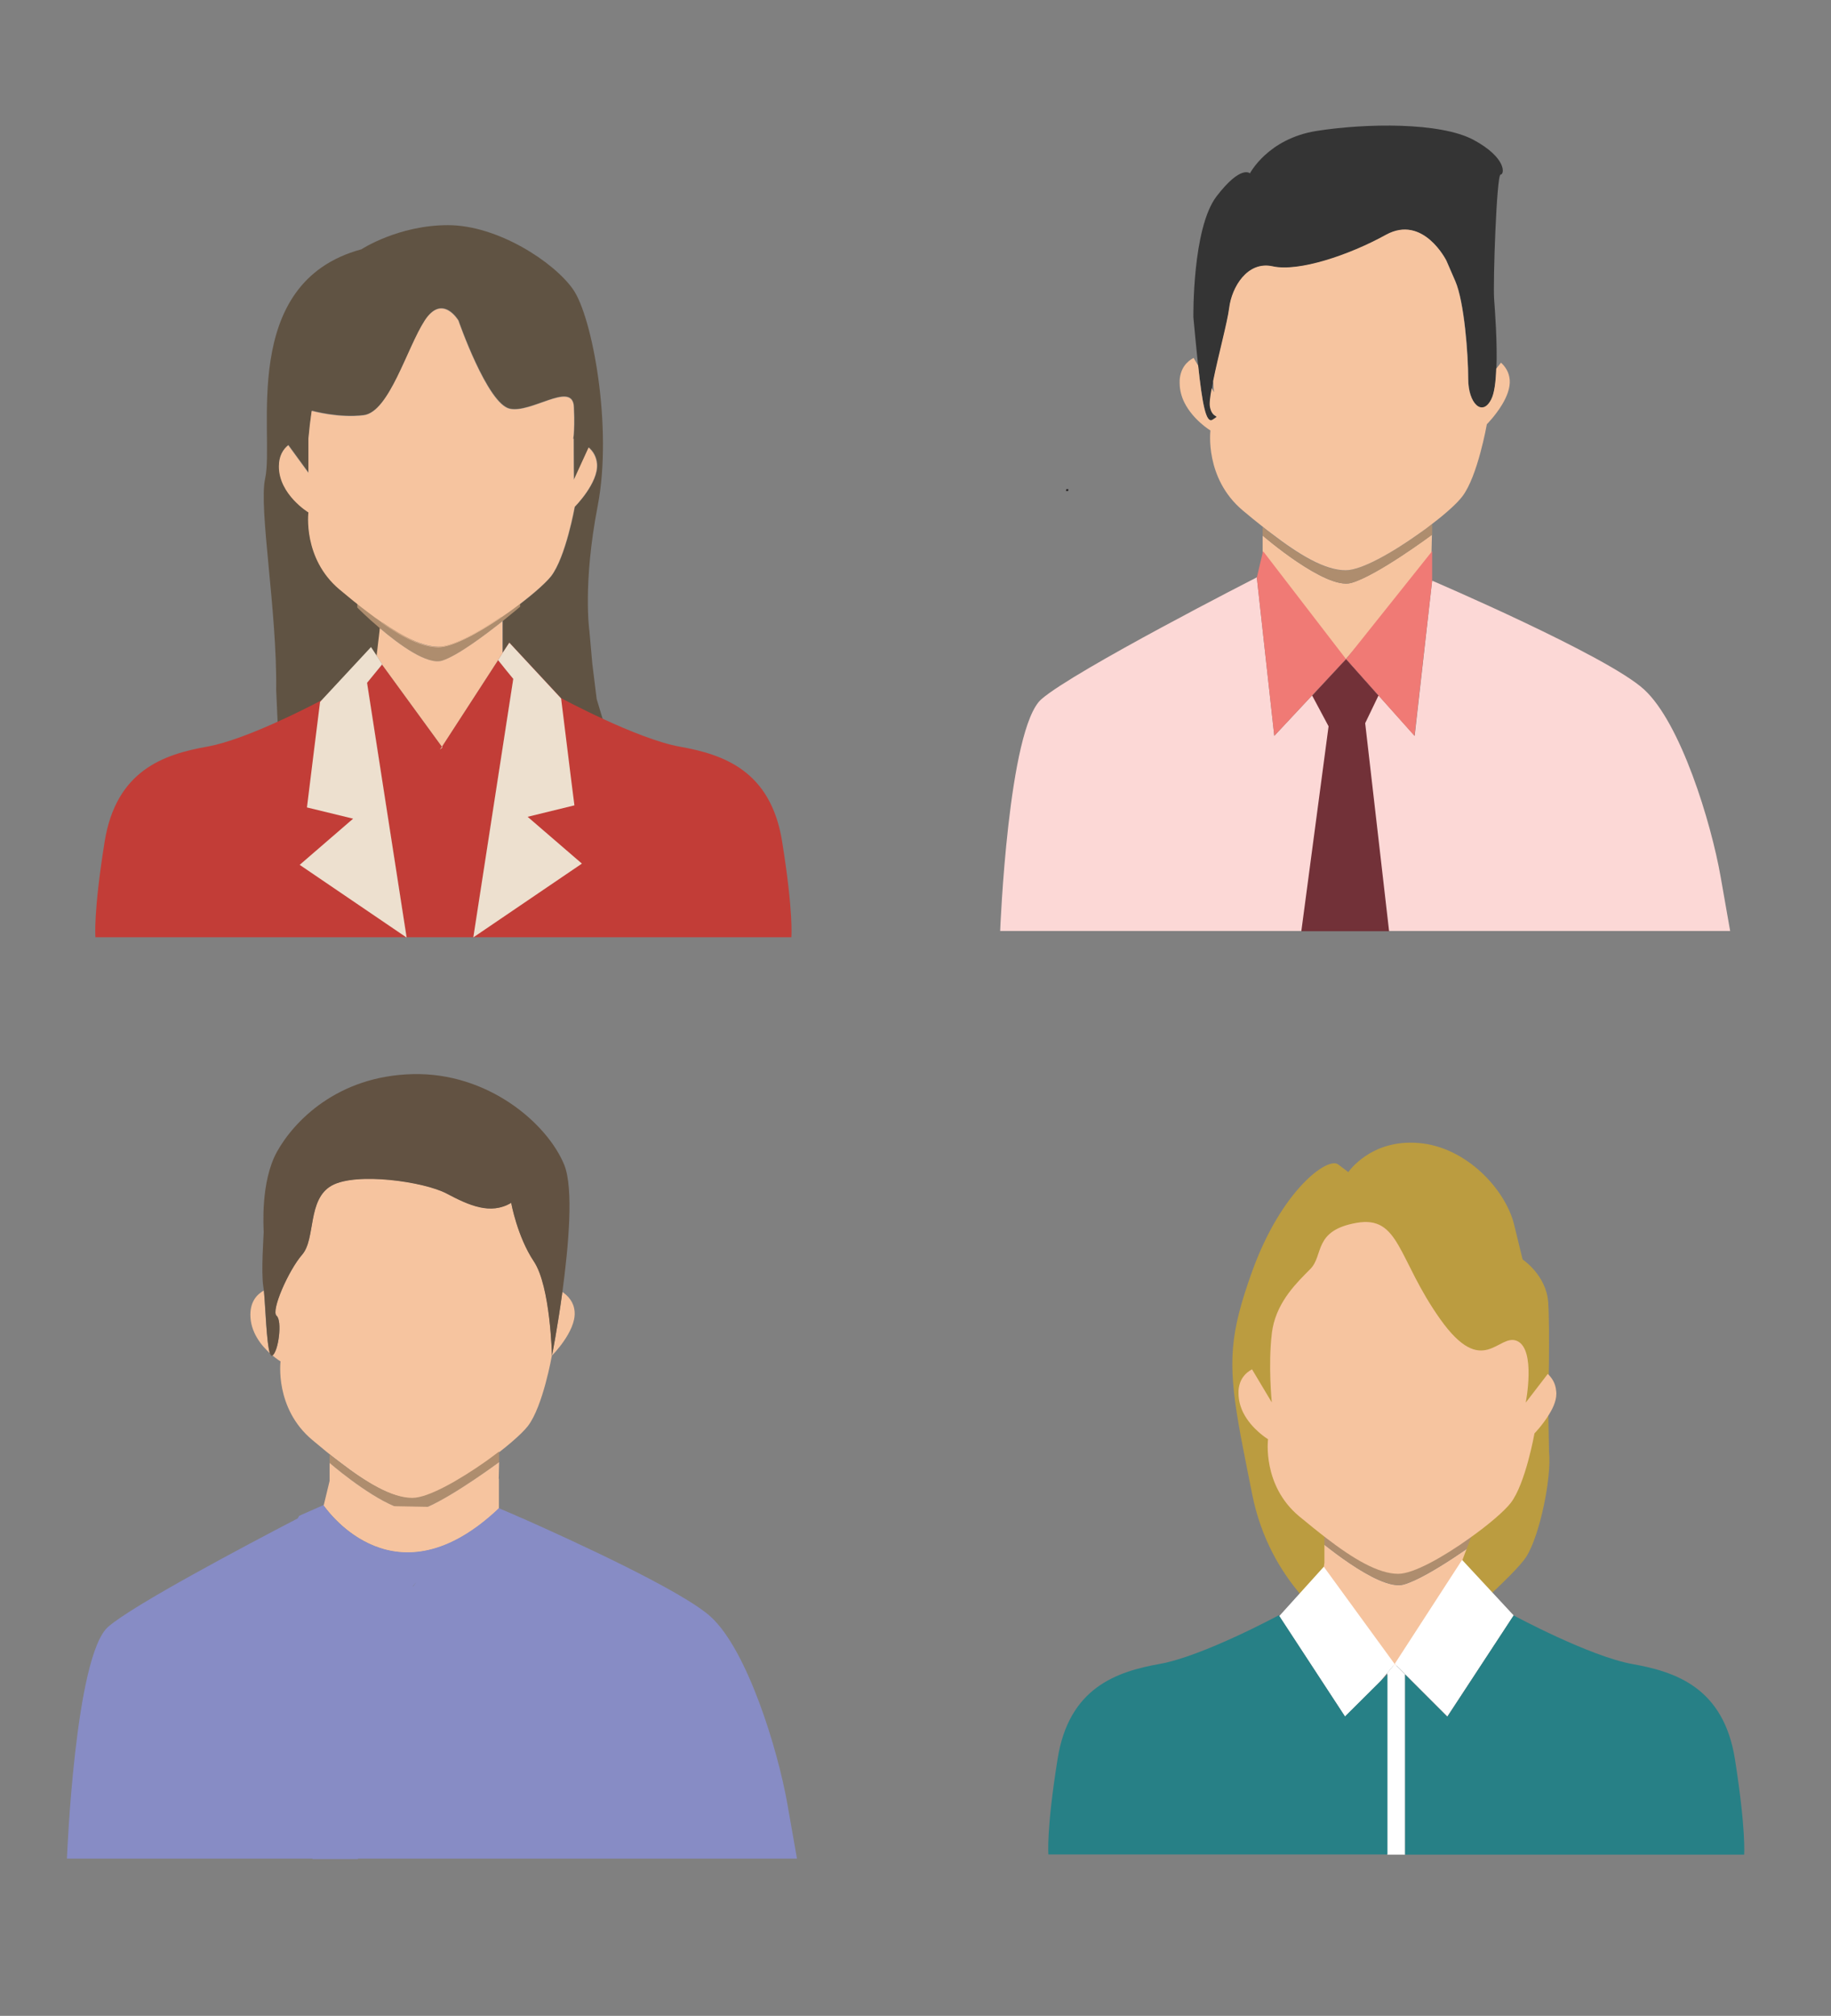 <?xml version="1.0" encoding="utf-8"?>
<svg id="master-artboard" viewBox="0 0 880.356 969.037" version="1.1" xmlns="http://www.w3.org/2000/svg" x="0px" y="0px" enable-background="new 0 0 1400 980" width="880.356px" height="969.037px"><rect x="0" y="0" width="880.356" height="969.037" fill="#808080" stroke="none"/><rect id="ee-background" x="0" y="0" width="880.356" height="969.037" style="fill: white; fill-opacity: 0; pointer-events: none;"/>
<path fill="none" stroke="#231F20" stroke-miterlimit="10" d="M538.4,246.1C538.4,246.1,538.4,246.1,538.4,246.1&#10;&#9;&#9;c0,0.2-0.1,0.4-0.1,0.6c0,0.1,0,0.2,0,0.3v0" transform="matrix(1, 0, 0, 1, -25.215, -10.963)"/><path fill="#F6C49F" d="M632.3,268.4v10.9l39.2,49.4c41.9-48.4,41.9-48.4,41.9-48.4l0.3-12.3c0,0-26.6,19.8-38.9,23.2&#10;&#9;&#9;C662.6,294.6,632.3,268.4,632.3,268.4z" transform="matrix(1, 0, 0, 1, -25.215, -10.963)"/><path fill="none" d="M609,199.7c0,0-0.2-2.1-0.4-5.4c-0.3,1.2-0.5,2.4-0.7,3.6L609,199.7z" transform="matrix(1, 0, 0, 1, -25.215, -10.963)"/><path fill="#343434" d="M608.3,212.9c4.4-2.8,0,0-1.2-6c-0.3-1.6,0.1-4.9,0.8-9.1c0.2-1.1,0.4-2.3,0.7-3.6&#10;&#9;&#9;c2.5-12,6.9-28.5,7.7-35.1c1.2-9.9,8.7-22.8,21-20c12.3,2.8,36.5-5.3,54.4-15.2c17.9-9.9,29,12.4,29,12.4s0,0,4.3,9.9&#10;&#9;&#9;c4.3,9.9,6.2,35.2,6.2,47c0,11.8,6.8,18.5,11.1,9.8c1.5-2.9,2.1-8.4,2.4-14.7c0.5-12.5-0.7-28.1-1.1-33.5c-0.6-8,1.2-59.9,3.1-59.9&#10;&#9;&#9;c1.9,0,3.1-8-13-16.7c-16.1-8.6-51.9-8-75.4-4.3c-23.5,3.7-32.1,20.4-32.1,20.4s-4.3-4.3-16.1,11.1c-11.7,15.4-11.1,58.1-11.1,58.1&#10;&#9;&#9;c0.8,8.8,1.6,16.7,2.3,23.4C603.3,204.8,605.1,214.9,608.3,212.9z" transform="matrix(1, 0, 0, 1, -25.215, -10.963)"/><path fill="#AE8D6E" d="M672.1,285.2c-10,0-22.4-7.5-35.8-17.8c-1.3-1-2.7-2.1-4-3.1v4.1c0,0,30.3,26.2,42.6,22.8&#10;&#9;&#9;c12.3-3.4,38.9-23.2,38.9-23.2v-5.1c-2,1.5-4.1,3.1-6.2,4.6C694.7,276.6,679.8,285.2,672.1,285.2z" transform="matrix(1, 0, 0, 1, -25.215, -10.963)"/><path fill="#F6C49F" d="M751.1,193.6c-0.3-3.7-2.1-6.4-4.2-8.3l-2.3,2.9c-0.2,6.3-0.9,11.8-2.4,14.7c-4.3,8.6-11.1,1.9-11.1-9.8&#10;&#9;&#9;c0-11.8-1.9-37.1-6.2-47c-4.3-9.9-4.3-9.9-4.3-9.9s-11.1-22.2-29-12.4c-17.9,9.9-42.1,17.9-54.4,15.2c-12.3-2.8-19.8,10.1-21,20&#10;&#9;&#9;c-0.8,6.6-5.3,23.1-7.7,35.1c0.2,3.3,0.4,5.4,0.4,5.4l-1.1-1.9c-0.8,4.2-1.2,7.6-0.8,9.1c1.2,6,5.6,3.2,1.2,6c-3.2,2-5-8-6.9-26&#10;&#9;&#9;l-2.2-3.7c-3.2,1.7-6.3,4.9-6.7,10.7c0,0,0,0,0,0c0,0.4,0,0.8,0,1.3c0,3.5,0.9,6.7,2.3,9.5c0,0,0,0,0,0&#10;&#9;&#9;c4.2,8.4,12.5,13.4,12.5,13.4s-2.9,22.9,15.5,38.4c3.2,2.7,6.5,5.4,9.7,7.9c1.3,1.1,2.7,2.1,4,3.1c13.4,10.3,25.8,17.8,35.8,17.8&#10;&#9;&#9;c7.7,0,22.6-8.6,35.4-17.7c2.2-1.5,4.3-3.1,6.2-4.6c6.7-5.1,12.1-10,14.5-13.2c7.4-9.6,11.8-34.7,11.8-34.7s4.1-4.1,7.3-9.4v0&#10;&#9;&#9;C749.6,201.9,751.4,197.5,751.1,193.6z" transform="matrix(1, 0, 0, 1, -25.215, -10.963)"/><path fill="#FCD8D6" d="M852.5,432.4c-4.6-26.2-19.2-73.9-36.8-90c-17.6-16.2-101.9-52.3-101.9-52.3l-8.4,74.6l-33-36.9&#10;&#9;&#9;&#9;l-34.5,36.9l-8.4-76.2c0,0-87.4,44.6-103.5,58.5c-16.1,13.8-19.9,111.5-19.9,111.5h351C857.1,458.6,857.1,458.6,852.5,432.4z" transform="matrix(1, 0, 0, 1, -25.215, -10.963)"/><path d="M 713.8 275.9 L 713.8 290.1 L 705.3 364.7 L 672.4 327.8 Z" fill="#F07A75" transform="matrix(1, 0, 0, 1, -25.215, -10.963)"/><path d="M 632.5 275.9 L 629.5 288.6 L 637.9 364.7 L 672.4 327.8 Z" fill="#F07A75" transform="matrix(1, 0, 0, 1, -25.215, -10.963)"/><path d="M 656.1 345.3 L 664 360.1 L 650.9 458.6 L 693.1 458.6 L 681.6 358.6 L 688 345.3 L 672.4 327.8 Z" fill="#723138" transform="matrix(1, 0, 0, 1, -25.215, -10.963)"/>
<path fill="#605343" d="M323.3,384c0,0-8.2,0.5-21,1.3h0c-0.8,0-1.6,0.1-2.4,0.1c-1.3,0.1-2.6,0.2-4,0.2l-2-25.7&#10;&#9;&#9;c0,0-12.7-39.9-25.8-27.7c-0.4,0.3-0.8,0.7-1.1,1.2v-25.7l-0.6,0c1.3-0.9,2.6-1.8,3.9-2.7c1.8-1.3,3.5-2.6,5.2-3.8&#10;&#9;&#9;c6.8-5.2,12.3-10.2,14.8-13.3c7.1-9.3,11.4-33.4,11.4-33.4s11.4-11.4,10.7-20.6c-0.3-3.5-1.9-6.1-4-7.9l-7.1,15.4&#10;&#9;&#9;c0,0-0.2-9.2-0.1-19.6c-0.1,0-0.2-0.1-0.2-0.1s0.1-0.6,0.2-1.7c0.2-2.4,0.4-7,0.1-12.6v-0.3c-0.1-0.6-0.1-1.2-0.2-1.8&#10;&#9;&#9;c-1.8-10.5-20.5,4.2-30.7,2c-10.8-2.3-24.7-42.4-24.7-42.4s-7.7-13.1-16.2,0c-8.5,13.1-17,43.9-29.3,45.5c-12,1.5-24.5-2-25-2.1&#10;&#9;&#9;c0,0.2-0.1,0.4-0.1,0.5c-0.6,4-1.1,8.3-1.5,12.8v16.5l-9.7-13.3c-2.5,2-4.5,5.2-4.5,10.2c0,13.5,14.2,22.1,14.2,22.1&#10;&#9;&#9;s-2.8,22.1,15,37c2.9,2.5,5.8,4.8,8.7,7.1c1.5,1.2,3,2.4,4.5,3.5c2.4,1.9,4.9,3.7,7.3,5.3l-0.6,0l-0.3,2.6l-0.1,1.3l-1.4,11.9&#10;&#9;&#9;l-0.6,5.4c0,0-9.7,1.7-5.9,6c-2.2,0.7-4.9,1.5-8.1,2.2c-7,1.7,4.4,33-5,33c-1.4,0-5.8,0.5-10.7,1.3c-7.1,1.2-15.3,2.9-16.8,4.3&#10;&#9;&#9;c0-1.2-1.6-34.1-1.6-35.4c0.5-38-8.5-87.4-5.3-101.6c4.6-20.8-13.1-94.1,46.3-110.2c0,0,17.7-11.6,41.6-11.6&#10;&#9;&#9;c23.9,0,50.9,17.7,60.1,30.8c9.3,13.1,19.2,66.3,11.9,104.1c-7.3,37.8-4,60.1-4,60.1L310,330c0,0,0,0,0,0l2.1,17l9.2,30.5&#10;&#9;&#9;L323.3,384z" transform="matrix(1, 0, 0, 1, -25.215, -10.963)"/><path fill="#AE8D6E" d="M275.3,296.9v5.7c0,0-3.5,3-8.5,7c-8.5,6.8-21.4,16.5-28.9,18.9c-7.1,2.3-20.5-7.5-30.1-15.6&#10;&#9;&#9;c-6.3-5.3-10.8-9.9-10.8-9.9v-4.5c1.3,1.2,2.6,2.4,3.8,3.5c12.9,11.5,24.8,19.8,34.4,19.8c7.4,0,21.7-9.6,34-19.7&#10;&#9;&#9;C271.3,300.4,273.4,298.6,275.3,296.9z" transform="matrix(1, 0, 0, 1, -25.215, -10.963)"/><path fill="#F6C49F" d="M235.9,321.9c-7.7,0-16.9-4.6-27-11.6l-0.2,0c10.1,7.1,19.5,11.8,27.3,11.8c6.6,0,18.9-6.6,30.2-14.3&#10;&#9;&#9;l-0.4,0C254.5,315.4,242.4,321.9,235.9,321.9z" transform="matrix(1, 0, 0, 1, -25.215, -10.963)"/><path fill="#F6C49F" d="M290.1,288c7.1-9.2,11.4-33.4,11.4-33.4s11.4-11.4,10.7-20.6c-0.3-3.5-1.9-6.1-4-7.9l-7.1,15.5&#10;&#9;&#9;c0,0-0.1-9.2-0.1-19.6c-0.1,0-0.2-0.1-0.2-0.1s0.1-0.6,0.2-1.7c0.2-2.4,0.4-7,0.1-12.6v-0.3c0-0.6-0.1-1.2-0.1-1.8&#10;&#9;&#9;c-1.8-10.5-20.5,4.2-30.7,2c-10.8-2.3-24.7-42.4-24.7-42.4s-7.7-13.1-16.2,0c-8.5,13.1-17,43.9-29.3,45.5c-12,1.5-24.5-2-25-2.1&#10;&#9;&#9;c0,0.2-0.1,0.4-0.1,0.5c-0.6,4-1.1,8.3-1.5,12.8v16.5l-9.7-13.3c-2.5,2-4.5,5.2-4.5,10.2c0,13.5,14.2,22.1,14.2,22.1&#10;&#9;&#9;s-2.8,22.1,14.9,37c4.4,3.7,8.8,7.3,13.2,10.6c2.5,1.9,4.9,3.7,7.3,5.3l0.2,0c10,6.9,19.2,11.6,27,11.6c6.5,0,18.6-6.5,29.8-14.1&#10;&#9;&#9;l0.4,0c1.3-0.9,2.6-1.8,3.9-2.7C279.1,298.6,287,291.9,290.1,288z" transform="matrix(1, 0, 0, 1, -25.215, -10.963)"/><path fill="#C23D37" d="M405.7,461.5h-153L272,337.3l-7.4-9l5.5-8.4l0,0l24.8,26.6c0,0,36.5,19.7,57.2,23.4&#10;&#9;&#9;c20.8,3.7,43.8,11.4,49.2,45.8C406.8,450,405.7,461.5,405.7,461.5z" transform="matrix(1, 0, 0, 1, -25.215, -10.963)"/><path d="M 272 337.3 L 252.8 461.5 L 233.4 461.5 L 233.4 461.5 L 220.7 461.5 L 201.7 339.2 L 208.9 330.4 L 237.7 369.9 L 236.7 371.3 L 238 370.1 L 237.7 369.8 L 264.7 328.3 L 266.8 330.9 L 267.9 332.3 Z" fill="#C23D37" transform="matrix(1, 0, 0, 1, -25.215, -10.963)"/><path fill="#C23D37" d="M220.7,461.5H71.1c0,0-1.1-11.4,4.4-45.8c5.5-34.4,28.4-42.1,49.2-45.8c17.7-3.1,46.9-18,55.1-22.3&#10;&#9;&#9;c1.4-0.7,2.2-1.2,2.2-1.2l0.2,0.4l21.5-23.7l5.3,7.3l-7.2,8.8L220.7,461.5z" transform="matrix(1, 0, 0, 1, -25.215, -10.963)"/><path d="M 305 426.1 L 252.9 461.5 L 252.8 461.6 L 252.8 461.5 L 272 337.3 L 267.9 332.3 L 266.8 330.9 L 264.7 328.3 L 264.6 328.3 L 266.8 324.9 L 270.1 319.9 L 270.1 319.9 L 295 346.7 L 299.8 385.5 L 301.4 398.1 L 278.9 403.6 Z" fill="#EDE0CF" transform="matrix(1, 0, 0, 1, -25.215, -10.963)"/><path fill="#F6C49F" d="M266.8,324.9l-2.2,3.4l0,0.1l-26.9,41.5l0.3,0.3l-1.3,1.1l1-1.4l-28.8-39.5l0.1-0.1l-2.7-4.2l1.4-11.9&#10;&#9;&#9;l0.1-1.3c9.5,8.1,23,17.9,30.1,15.6c7.4-2.4,20.3-12.1,28.9-18.9V324.9z" transform="matrix(1, 0, 0, 1, -25.215, -10.963)"/><path d="M 220.7 461.6 L 220.5 461.5 L 169.3 426.7 L 195 404.5 L 172.8 399.1 L 175.9 374 L 179.1 348.4 L 179.8 347.6 L 203.6 322 L 206.3 326.1 L 209 330.3 L 208.9 330.4 L 201.7 339.2 L 220.7 461.5 Z" fill="#EDE0CF" transform="matrix(1, 0, 0, 1, -25.215, -10.963)"/>
<path fill="#F6C49F" d="M657.5,749.8v10.9l38.3,52c41.9-48.4,42.8-50.9,42.8-50.9l0.3-12.3c0,0-26.6,19.8-38.9,23.2&#10;&#9;&#9;C687.8,776,657.5,749.8,657.5,749.8z" transform="matrix(1, 0, 0, 1, -25.215, -10.963)"/><path fill="#AE8D6E" d="M697.3,766.6c-10,0-22.4-7.5-35.8-17.8c-1.3-1-2.7-2.1-4-3.1v4.1c0,0,30.3,26.2,42.6,22.8&#10;&#9;&#9;c12.3-3.4,38.9-23.2,38.9-23.2v-5.1c-2,1.5-4.1,3.1-6.2,4.6C720,758,705,766.6,697.3,766.6z" transform="matrix(1, 0, 0, 1, -25.215, -10.963)"/><g transform="matrix(1, 0, 0, 1, -25.215, -10.963)">
			<path fill="#BB9C40" d="M662,762.2v-12.7h70.7c0,0-5.7,14.6-7.6,20.4c-0.6,1.9,4.9,6.1,13.1,10.9c9.4-8.7,18.1-17.2,20.8-21.4&#10;&#9;&#9;&#9;&#9;c6.6-10.3,12.3-38.3,11-50.5v0l-0.4-22.2c0,0,0.9-36.6,0-49.7c-0.9-13.1-12.3-20.6-12.3-20.6s0,0-4.1-16.8&#10;&#9;&#9;&#9;&#9;c-4.1-16.8-23-37.4-46-39.2c-23-1.9-33.7,14-33.7,14s0,0-4.9-3.7c-4.9-3.8-27.1,12.1-41.3,51.3c-10.8,30-11.7,43.6-6.5,73.9&#10;&#9;&#9;&#9;&#9;c0,0,0,0,0,0c0.6,3.7,1.4,7.6,2.2,11.8c0,0,0,0,0,0c1.2,6.4,2.7,13.6,4.3,21.7c4.2,21,13.6,36.9,23.8,48.7&#10;&#9;&#9;&#9;&#9;c5.5-2.2,9.1-3.8,9.1-3.8L662,762.2z"/>
		</g><path fill="#F6C49F" d="M770,690.9L770,690.9c-3.1,5.1-7,9.1-7,9.1s-4.3,24.2-11.4,33.4c-3,3.9-10.9,10.7-20,17.1&#10;&#9;&#9;&#9;c-12.3,8.8-26.7,17-34.1,17c-9.6,0-21.6-7.2-34.5-17.1c-4.3-3.3-8.7-6.9-13.2-10.6c-17.8-14.9-14.9-37-14.9-37s-8-4.8-12-12.9&#10;&#9;&#9;&#9;c0,0,0,0,0,0c-1.3-2.7-2.2-5.8-2.2-9.2c0-0.4,0-0.8,0-1.2c0,0,0,0,0,0c0.4-5.6,3.3-8.6,6.5-10.3l9.5,15.9c0,0-1.8-17.9,0-32.9v0&#10;&#9;&#9;&#9;c0-0.3,0.1-0.6,0.1-0.9c0.1-0.6,0.2-1.2,0.3-1.8c0,0,0,0,0-0.1c2.6-13.4,12-22.2,18.1-28.4c6.6-6.6,1.3-18.5,22.2-22.2&#10;&#9;&#9;&#9;c20.9-3.7,19.7,17.3,40.3,46.3c20.6,29,28,6.4,37,10.5c9.1,4.1,4.1,29.6,4.1,29.6l10.6-13.8c2,1.9,3.7,4.5,4,8&#10;&#9;&#9;&#9;C774,683.2,772.2,687.4,770,690.9z" transform="matrix(1, 0, 0, 1, -25.215, -10.963)"/><path d="M 728.2 760.8 L 753 787.5 L 721.1 836.1 L 695.8 810.8 Z" fill="#FFFFFF" transform="matrix(1, 0, 0, 1, -25.215, -10.963)"/><path d="M 692.2 815.2 L 692.2 902.5 L 700.8 902.5 L 700.8 815.9 L 695.8 810.9 Z" fill="#FFFFFF" transform="matrix(1, 0, 0, 1, -25.215, -10.963)"/><path fill="#278086" d="M753,787.5c0,0,36.5,19.7,57.2,23.4c20.8,3.7,43.8,11.4,49.2,45.8s4.4,45.8,4.4,45.8h-163v-86.6l20.3,20.3&#10;&#9;&#9;&#9;L753,787.5z" transform="matrix(1, 0, 0, 1, -25.215, -10.963)"/><path d="M 688.8 819.3 L 695.8 810.9 L 661.7 764.1 L 640.3 787.8 L 671.9 836.1 Z" fill="#FFFFFF" transform="matrix(1, 0, 0, 1, -25.215, -10.963)"/><path fill="#278086" d="M671.9,836.1l-31.6-48.3l-0.2-0.4c0,0-36.5,19.7-57.2,23.4c-20.8,3.7-43.8,11.4-49.2,45.8&#10;&#9;&#9;&#9;&#9;c-5.5,34.3-4.4,45.8-4.4,45.8h163v-86.6l-3.4,3.4L671.9,836.1z" transform="matrix(1, 0, 0, 1, -25.215, -10.963)"/>


<g transform="matrix(1, 0, 0, 1, -25.215, -10.963)">
		<path fill="#F6C49F" d="M271,589.1c-9.9,6-20.3,1.2-31.1-4.5s-43.3-10.4-55.2-3.8s-7.6,25.6-14.2,33.2&#10;&#9;&#9;&#9;c-6.6,7.6-15.2,27.1-12.3,29.4c2.8,2.4,1,17.1-2,19.1c2.2,1.9,3.9,2.9,3.9,2.9s-2.9,22.5,15.2,37.7c4.5,3.8,9,7.5,13.4,10.8&#10;&#9;&#9;&#9;c13.1,10.1,25.4,17.4,35.2,17.4c7.5,0,22.2-8.4,34.7-17.3c9.2-6.6,17.3-13.5,20.4-17.5c7.3-9.4,11.6-34.1,11.6-34.1&#10;&#9;&#9;&#9;s-0.7-33.4-8.7-45.3C273.9,605.3,271,589.1,271,589.1z"/>
		<path fill="#F6C49F" d="M145.6,643c0,8.3,5.2,14.7,9.4,18.5c-1.7-4.7-2.2-22.4-2.9-30.2C148.7,633.2,145.6,636.6,145.6,643z"/>
		<path fill="#F6C49F" d="M295.6,632c-2.3,17-5,30.6-5,30.6s11.6-11.6,10.9-21C301.2,636.9,298.4,633.9,295.6,632z"/>
		<path fill="#625242" d="M156.2,662.6C156.2,662.6,156.2,662.6,156.2,662.6c-0.4-0.3-0.8-0.7-1.2-1.1&#10;&#9;&#9;&#9;C155.4,662.5,155.7,662.9,156.2,662.6z"/>
		<path fill="#625242" d="M296.5,570.9c-8.2-20-36.7-44.5-72.9-43.6c-36.2,0.9-57.1,22.7-65.2,37.3s-6.4,37.1-6.4,38.6&#10;&#9;&#9;&#9;c0,1.4-1.3,19-0.2,26.1c0.1,0.6,0.2,1.3,0.3,2.1c0.8,7.8,1.3,25.5,2.9,30.2c0.4,0.4,0.8,0.7,1.2,1c2.9-2,4.8-16.7,2-19.1&#10;&#9;&#9;&#9;c-2.8-2.4,5.7-21.8,12.3-29.4c6.6-7.6,2.4-26.6,14.2-33.2s44.4-1.9,55.2,3.8s21.1,10.4,31.1,4.5c0,0,2.9,16.2,10.9,28.2&#10;&#9;&#9;&#9;c8,12,8.7,45.3,8.7,45.3s2.7-13.6,5-30.6C298.6,609.9,301.1,582.2,296.5,570.9z"/>
	</g><path fill="#AE8D6E" d="M223.5,731c-10,0-22.4-7.5-35.8-17.8c-1.3-1-2.7-2.1-4-3.1v4.1c0,0,30.3,26.2,42.6,22.8&#10;&#9;&#9;c12.3-3.4,38.9-23.2,38.9-23.2v-5.1c-2,1.5-4.1,3.1-6.2,4.6C246.1,722.4,231.1,731,223.5,731z" transform="matrix(1, 0, 0, 1, -25.215, -10.963)"/><path fill="#F6C49F" d="M265.1,721.6v14.3c-49.5,47-82,1.8-84.2-1.3l8.4,75.2l0.1,0.6l-0.1,0.1l-8.4-76.1v0l2.8-11.6v-8.6&#10;&#9;&#9;c0,0,17.3,15,31.1,20.8c4.4,1.9,8.5,2.8,11.5,2c1.4-0.4,2.9-1,4.6-1.7c13.3-5.9,34.3-21.5,34.3-21.5l-0.2,8.2L265.1,721.6z" transform="matrix(1, 0, 0, 1, -25.215, -10.963)"/><path fill="#878CC5" d="M408.4,904.4c0,0,0,0-4.6-26.2c-4.6-26.2-19.2-73.9-36.8-90c-13.5-12.4-66.3-36.6-90.2-47.2l-1.2-0.5&#10;&#9;&#9;c-3.9-1.7-7-3.1-8.8-3.8l-1.8-0.8c-49.5,47-82,1.8-84.2-1.3l0-0.2v0l-0.1,0v0c0,0-0.2,0.1-0.5,0.3l0,0l-11.1,4.9l-0.8,1.3&#10;&#9;&#9;c-24.8,12.9-78.7,41.4-91,52c-16.1,13.8-19.9,111.5-19.9,111.5h118l0.1,0.2h21.8l0-0.2H408.4z M225.5,771.4l-1.7,2.2l-0.1-0.1&#10;&#9;&#9;C224.3,772.8,224.9,772.1,225.5,771.4z" transform="matrix(1, 0, 0, 1, -25.215, -10.963)"/><path fill="#F6C49F" d="M265.1,735.9c-49.5,47-82,1.8-84.2-1.3c-0.1-0.1-0.1-0.2-0.1-0.2h0.1l33.8,0.6l16.1,0.3L265.1,735.9z" transform="matrix(1, 0, 0, 1, -25.215, -10.963)"/>
</svg>